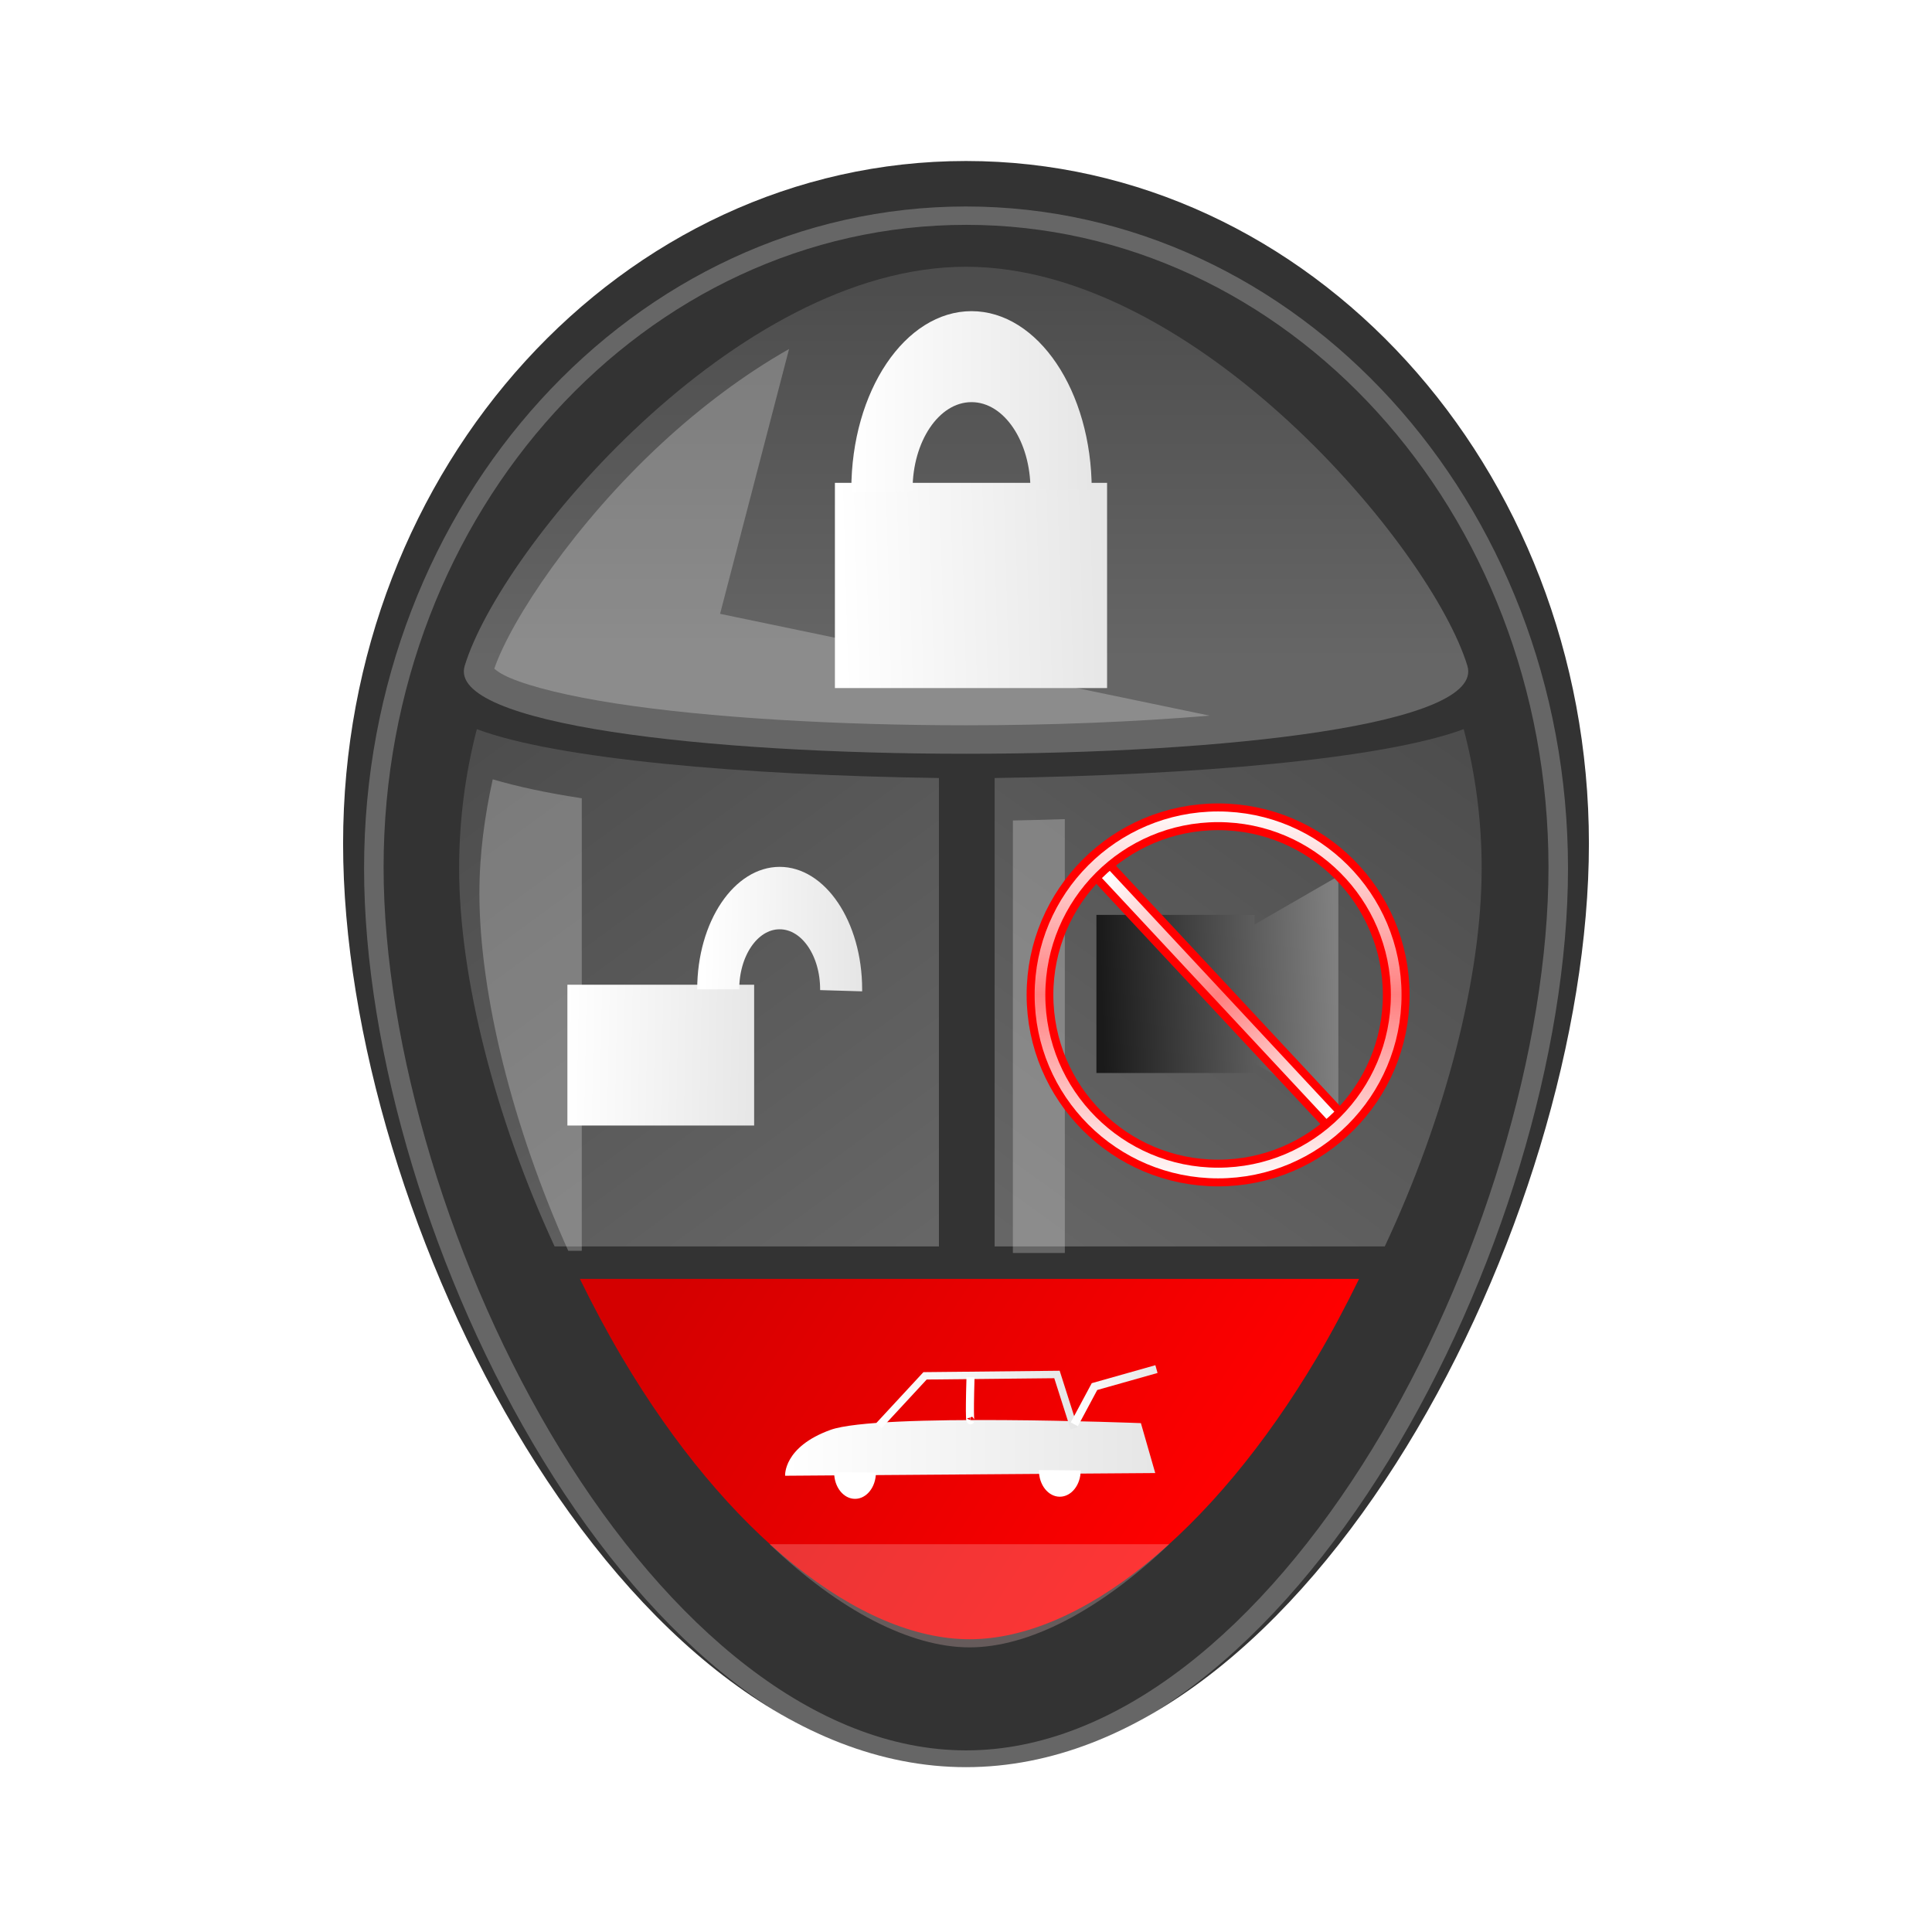 <svg:svg xmlns:dc="http://purl.org/dc/elements/1.1/" xmlns:ns1="http://www.w3.org/1999/xlink" xmlns:ns3="http://creativecommons.org/ns#" xmlns:rdf="http://www.w3.org/1999/02/22-rdf-syntax-ns#" xmlns:svg="http://www.w3.org/2000/svg" height="312.577" id="svg2" version="1.1" viewBox="-51.529 -21.908 312.577 312.577" width="312.577">
  <svg:title id="title5758">Alex Puente</svg:title>
  <svg:defs id="defs4">
    <svg:linearGradient id="linearGradient3822">
      <svg:stop id="stop3824" offset="0" stop-color="#4d4d4d" />
      <svg:stop id="stop3826" offset="1" stop-color="#666" />
    </svg:linearGradient>
    <svg:filter color-interpolation-filters="sRGB" id="filter3769">
      <svg:feGaussianBlur id="feGaussianBlur3771" stdDeviation="2.24" />
    </svg:filter>
    <svg:filter color-interpolation-filters="sRGB" height="1.248" id="filter4061" width="2.144" x="-.572" y="-.124">
      <svg:feGaussianBlur id="feGaussianBlur4063" stdDeviation="3.946" />
    </svg:filter>
    <svg:filter color-interpolation-filters="sRGB" height="1.228" id="filter4154" width="2.907" x="-.954" y="-.114">
      <svg:feGaussianBlur id="feGaussianBlur4156" stdDeviation="3.34" />
    </svg:filter>
    <svg:filter color-interpolation-filters="sRGB" height="1.592" id="filter4308" width="1.311" x="-.156" y="-.296">
      <svg:feGaussianBlur id="feGaussianBlur4310" stdDeviation="7.505" />
    </svg:filter>
    <svg:filter color-interpolation-filters="sRGB" height="1.994" id="filter4312" width="1.257" x="-.128" y="-.497">
      <svg:feGaussianBlur id="feGaussianBlur4314" stdDeviation="3.456" />
    </svg:filter>
    <svg:filter color-interpolation-filters="sRGB" id="filter4303">
      <svg:feGaussianBlur id="feGaussianBlur4305" stdDeviation="5.229" />
    </svg:filter>
    <svg:filter color-interpolation-filters="sRGB" id="filter4257">
      <svg:feGaussianBlur id="feGaussianBlur4259" stdDeviation="19.429" />
    </svg:filter>
    <svg:linearGradient gradientTransform="translate(0,-4)" gradientUnits="userSpaceOnUse" id="linearGradient5728" x1="434.57" x2="434.57" y1="313.65" y2="373.9">
      <svg:stop id="stop3792" offset="0" stop-color="#4d4d4d" />
      <svg:stop id="stop3794" offset="1" stop-color="#666" />
    </svg:linearGradient>
    <svg:linearGradient gradientTransform="matrix(1.118 0 0 1 -41.69 -4)" gradientUnits="userSpaceOnUse" id="linearGradient5730" x1="356.2" x2="421.12" y1="387.93" y2="467.47" ns1:href="#linearGradient3822" />
    <svg:linearGradient gradientTransform="matrix(-1.135 0 0 1 920.15 -4)" gradientUnits="userSpaceOnUse" id="linearGradient5732" x1="356.2" x2="421.12" y1="387.93" y2="467.47" ns1:href="#linearGradient3822" />
    <svg:linearGradient gradientTransform="translate(0,-4)" gradientUnits="userSpaceOnUse" id="linearGradient5734" x1="386.61" x2="467.91" y1="475.08" y2="527.13">
      <svg:stop id="stop3843" offset="0" stop-color="#d40000" />
      <svg:stop id="stop3845" offset="1" stop-color="#f00" />
    </svg:linearGradient>
    <svg:linearGradient gradientUnits="userSpaceOnUse" id="linearGradient5736" x1="415.27" x2="458.55" y1="363.36" y2="362.19">
      <svg:stop id="stop4551" offset="0" stop-color="#fff" />
      <svg:stop id="stop4553" offset="1" stop-color="#e6e6e6" />
    </svg:linearGradient>
    <svg:linearGradient gradientUnits="userSpaceOnUse" id="linearGradient5738" x1="192.11" x2="231.35" y1="344.24" y2="344.24">
      <svg:stop id="stop4584" offset="0" stop-color="#fff" />
      <svg:stop id="stop4586" offset="1" stop-color="#e6e6e6" />
    </svg:linearGradient>
    <svg:linearGradient gradientUnits="userSpaceOnUse" id="linearGradient5740" x1="370.82" x2="401.82" y1="439.98" y2="440.57">
      <svg:stop id="stop4592" offset="0" stop-color="#fff" />
      <svg:stop id="stop4594" offset="1" stop-color="#e6e6e6" />
    </svg:linearGradient>
    <svg:linearGradient gradientUnits="userSpaceOnUse" id="linearGradient5742" x1="229.97" x2="192.63" y1="344.82" y2="344.24">
      <svg:stop id="stop4576" offset="0" stop-color="#fff" />
      <svg:stop id="stop4578" offset="1" stop-color="#e6e6e6" />
    </svg:linearGradient>
    <svg:linearGradient gradientTransform="matrix(.729 0 0 .729 312.11 185.39)" gradientUnits="userSpaceOnUse" id="linearGradient5744" x1="199.44" x2="251.6" y1="329.91" y2="328.31">
      <svg:stop id="stop4537" offset="0" stop-color="#1a1a1a" />
      <svg:stop id="stop4539" offset="1" stop-color="#808080" />
    </svg:linearGradient>
    <svg:linearGradient gradientTransform="translate(-184.98 3.405)" gradientUnits="userSpaceOnUse" id="linearGradient5746" x1="476.99" x2="661.58" y1="355.7" y2="557.2">
      <svg:stop id="stop4350" offset="0" stop-color="#fff" />
      <svg:stop id="stop4352" offset=".5" stop-color="#fff" stop-opacity=".498" />
      <svg:stop id="stop4354" offset="1" stop-color="#fffffe" />
    </svg:linearGradient>
    <svg:linearGradient gradientUnits="userSpaceOnUse" id="linearGradient5748" x1="248.25" x2="248.25" y1="-630.01" y2="405.31">
      <svg:stop id="stop4271" offset="0" stop-color="#fff" />
      <svg:stop id="stop4277" offset=".5" stop-color="#fff" stop-opacity=".502" />
      <svg:stop id="stop4273" offset="1" stop-color="#fff" stop-opacity=".996" />
    </svg:linearGradient>
    <svg:linearGradient gradientUnits="userSpaceOnUse" id="linearGradient5750" x1="406.44" x2="466.04" y1="501.78" y2="501.78">
      <svg:stop id="stop4678" offset="0" stop-color="#fff" />
      <svg:stop id="stop4680" offset="1" stop-color="#e6e6e6" />
    </svg:linearGradient>
    <svg:linearGradient gradientUnits="userSpaceOnUse" id="linearGradient5752" x1="178.2" x2="182.71" y1="438.7" y2="438.97">
      <svg:stop id="stop4672" offset="0" stop-color="#fff" />
      <svg:stop id="stop4674" offset="1" stop-color="#e6e6e6" />
    </svg:linearGradient>
    <svg:linearGradient gradientUnits="userSpaceOnUse" id="linearGradient5754" x1="420.85" x2="453.64" y1="493.74" y2="493.74">
      <svg:stop id="stop4686" offset="0" stop-color="#fff" />
      <svg:stop id="stop4688" offset="1" stop-color="#e6e6e6" />
    </svg:linearGradient>
    <svg:linearGradient gradientUnits="userSpaceOnUse" id="linearGradient5756" x1="452.4" x2="467" y1="492.98" y2="492.98">
      <svg:stop id="stop4694" offset="0" stop-color="#fff" />
      <svg:stop id="stop4696" offset="1" stop-color="#e6e6e6" />
    </svg:linearGradient>
  </svg:defs>
  <svg:g id="layer1" transform="translate(-332.78 -284.91)">
    <svg:g id="g5695" transform="translate(2)">
      <svg:path d="m536.32 399.49c0 60.996-45.12 149.42-100.78 149.42-55.658 0-100.78-88.427-100.78-149.42 0-60.996 45.12-110.44 100.78-110.44 55.658 0 100.78 49.447 100.78 110.44z" fill="#333" id="path2985" />
      <svg:path d="m435.53 296.41c-53.654 0-97.375 47.764-97.375 107.09 0 29.665 11.105 66.632 29 95.812 17.895 29.181 42.336 50.219 68.375 50.219s50.472-21.038 68.375-50.219 29.031-66.148 29.031-95.812c0-59.329-43.752-107.09-97.406-107.09zm0.031 2.969c51.793 0 94.219 46.18 94.219 103.94 0 28.923-10.968 65.497-28.562 94.188-17.592 28.686-41.186 48.688-65.656 48.688-24.474 0-48.088-20.033-65.688-48.719-17.602-28.69-28.562-65.236-28.562-94.156 0-57.755 42.457-103.94 94.25-103.94z" fill="#fff" filter="url(#filter3769)" id="path2995" opacity=".5" />
      <svg:path d="m435.53 306.16c-37.261 0-75.325 45.583-81.094 64.562-5.769 18.979 168 18.971 162.22 0-5.777-18.971-43.872-64.562-81.125-64.562z" fill="url(#linearGradient5728)" id="path3775" />
      <svg:path d="m356.4 380.97c-1.86 7.147-2.865 14.687-2.865 22.531 0 17.571 5.757 40.201 15.441 61.156h62.185v-75.781c-31.768-0.44-61.938-3.078-74.761-7.906z" fill="url(#linearGradient5730)" id="path3807" />
      <svg:path d="m516.06 380.97c1.889 7.147 2.908 14.687 2.908 22.531 0 17.571-5.844 40.201-15.674 61.156h-63.122v-75.781c32.247-0.44 62.871-3.078 75.888-7.906z" fill="url(#linearGradient5732)" id="path3830" />
      <svg:path d="m373.07 469.91c2.143 4.386 4.411 8.641 6.816 12.707 16.968 28.688 38.53 45.597 56.234 45.597 17.703 0 39.258-16.942 56.234-45.631 2.398-4.053 4.645-8.304 6.784-12.673h-126.07z" fill="url(#linearGradient5734)" id="path3836" />
      <svg:path d="m403.78 512.84c11.254 10.727 22.752 16.688 32.344 16.688 9.577 0 21.045-5.974 32.281-16.688h-64.625z" fill="#ffd5d5" filter="url(#filter4312)" id="path3920" opacity=".5" />
      <svg:path d="m358.97 389.09c-1.298 5.914-2.156 12.016-2.156 18.406 0 16.338 5.383 37.819 14.375 57.875h2.188v-73.219c-5.617-0.854-10.39-1.879-14.406-3.062z" fill="#fff" filter="url(#filter4061)" id="path3975" opacity=".5" />
      <svg:path d="m451.53 395.53c-2.781 0.084-5.582 0.169-8.406 0.219v69.969h8.406v-70.188z" fill="#fff" filter="url(#filter4154)" id="path4072" opacity=".5" />
      <svg:path d="m406.91 319.47c-7.287 4.131-14.293 9.425-20.594 15.25-13.972 12.915-24.324 28.449-27.094 36.469 0.388 0.325 1.064 0.864 2.562 1.5 3.505 1.489 9.598 2.97 17.094 4.125 14.992 2.311 35.863 3.532 56.688 3.531 13.687-0 27.339-0.545 39.375-1.562l-79.19-16.47 11.16-42.84z" fill="#fff" filter="url(#filter4308)" id="path4255" opacity=".5" />
      <svg:g id="g4602" transform="translate(0,-4)">
        <svg:path d="m414.33 345.12h44.034v33.202h-44.034z" fill="url(#linearGradient5736)" id="rect4316" />
        <svg:path d="m226.35 337.04c0 8.076-6.547 14.622-14.622 14.622-8.076 0-14.622-6.547-14.622-14.622 0-0.073 0.001-0.146 0.002-0.218" fill="none" id="path4318" stroke="url(#linearGradient5738)" stroke-width="10" transform="matrix(.991 0 0 -1.472 226.61 842.35)" />
      </svg:g>
      <svg:g id="g4598" transform="translate(0,-4)">
        <svg:path d="m371.05 426.32h30.213v22.78h-30.213z" fill="url(#linearGradient5740)" id="rect4320" />
        <svg:path d="m226.35 337.04c0 8.076-6.547 14.622-14.622 14.622-8.076 0-14.622-6.547-14.622-14.622 0-0.073 0.001-0.146 0.002-0.218" fill="none" id="path4322" stroke="url(#linearGradient5742)" stroke-width="10" transform="matrix(-.68 0 0 -1.01 549.37 767.48)" />
      </svg:g>
      <svg:path d="m495.78 442.87-16.507-9.53-16.507-9.53 16.507-9.53 16.507-9.53v19.06zm-39.142-31.85h25.58v25.58h-25.58z" fill="url(#linearGradient5744)" id="path4328" />
      <svg:g fill="none" id="g3093" transform="matrix(.192 0 0 .192 402.64 335.67)">
        <svg:g id="g3083" transform="translate(6.1841e-7 -0)">
          <svg:path d="m484.74 568.09c-200.87-215.49-201.84-216.47-201.84-216.47" id="path3407" stroke="#f00" stroke-width="22.524" />
          <svg:path d="m484.74 568.09c-200.87-215.49-201.84-216.47-201.84-216.47" filter="url(#filter4303)" id="path4281" stroke="url(#linearGradient5746)" stroke-width="9" />
        </svg:g>
        <svg:g id="g3089">
          <svg:path d="m737.14-112.14c0 268.25-217.46 485.71-485.71 485.71s-485.71-217.46-485.71-485.71 217.46-485.71 485.71-485.71 485.71 217.46 485.71 485.71z" id="path3405" stroke="#f00" stroke-width="72.857" transform="matrix(.309 0 0 .309 306.09 494.53)" />
          <svg:path d="m737.14-112.14c0 268.25-217.46 485.71-485.71 485.71s-485.71-217.46-485.71-485.71 217.46-485.71 485.71-485.71 485.71 217.46 485.71 485.71z" filter="url(#filter4257)" id="path3462" stroke="url(#linearGradient5748)" stroke-width="29.112" transform="matrix(.309 0 0 .309 306.09 494.53)" />
        </svg:g>
      </svg:g>
      <svg:g id="g4700" transform="translate(0,-4)">
        <svg:path d="m413.62 498.34c7.674-2.767 50.217-1.09 50.217-1.09l2.32 8.075-59.883 0.436s-0.328-4.654 7.346-7.421z" fill="url(#linearGradient5750)" id="rect4619" />
        <svg:path d="m157.78 438.03c0 1.798-1.159 3.256-2.588 3.256s-2.588-1.458-2.588-3.256c0-0.016 0-0.032 0-0.049" fill="url(#linearGradient5752)" id="path4622" transform="matrix(1.305 0 0 1.305 215.06 -66.378)" />
        <svg:path d="m157.78 438.03c0 1.798-1.159 3.256-2.588 3.256s-2.588-1.458-2.588-3.256c0-0.016 0-0.032 0-0.049" fill="#fff" id="path4624" transform="matrix(1.305 0 0 1.305 248.19 -66.724)" />
        <svg:path d="m421.45 497.66 7.465-8.064 21.343-0.218 2.779 8.718" fill="none" id="path4626" stroke="url(#linearGradient5754)" stroke-width="1.199px" />
        <svg:path d="m436.27 489.82c-0.218 7.41 0 6.974 0 6.974" fill="#fff" id="path4628" stroke="#fff" stroke-width="1.305px" />
        <svg:path d="m453.06 497.44 3.269-6.102 10.025-2.833" fill="none" id="path4630" stroke="url(#linearGradient5756)" stroke-width="1.305px" />
      </svg:g>
    </svg:g>
  </svg:g>
</svg:svg>